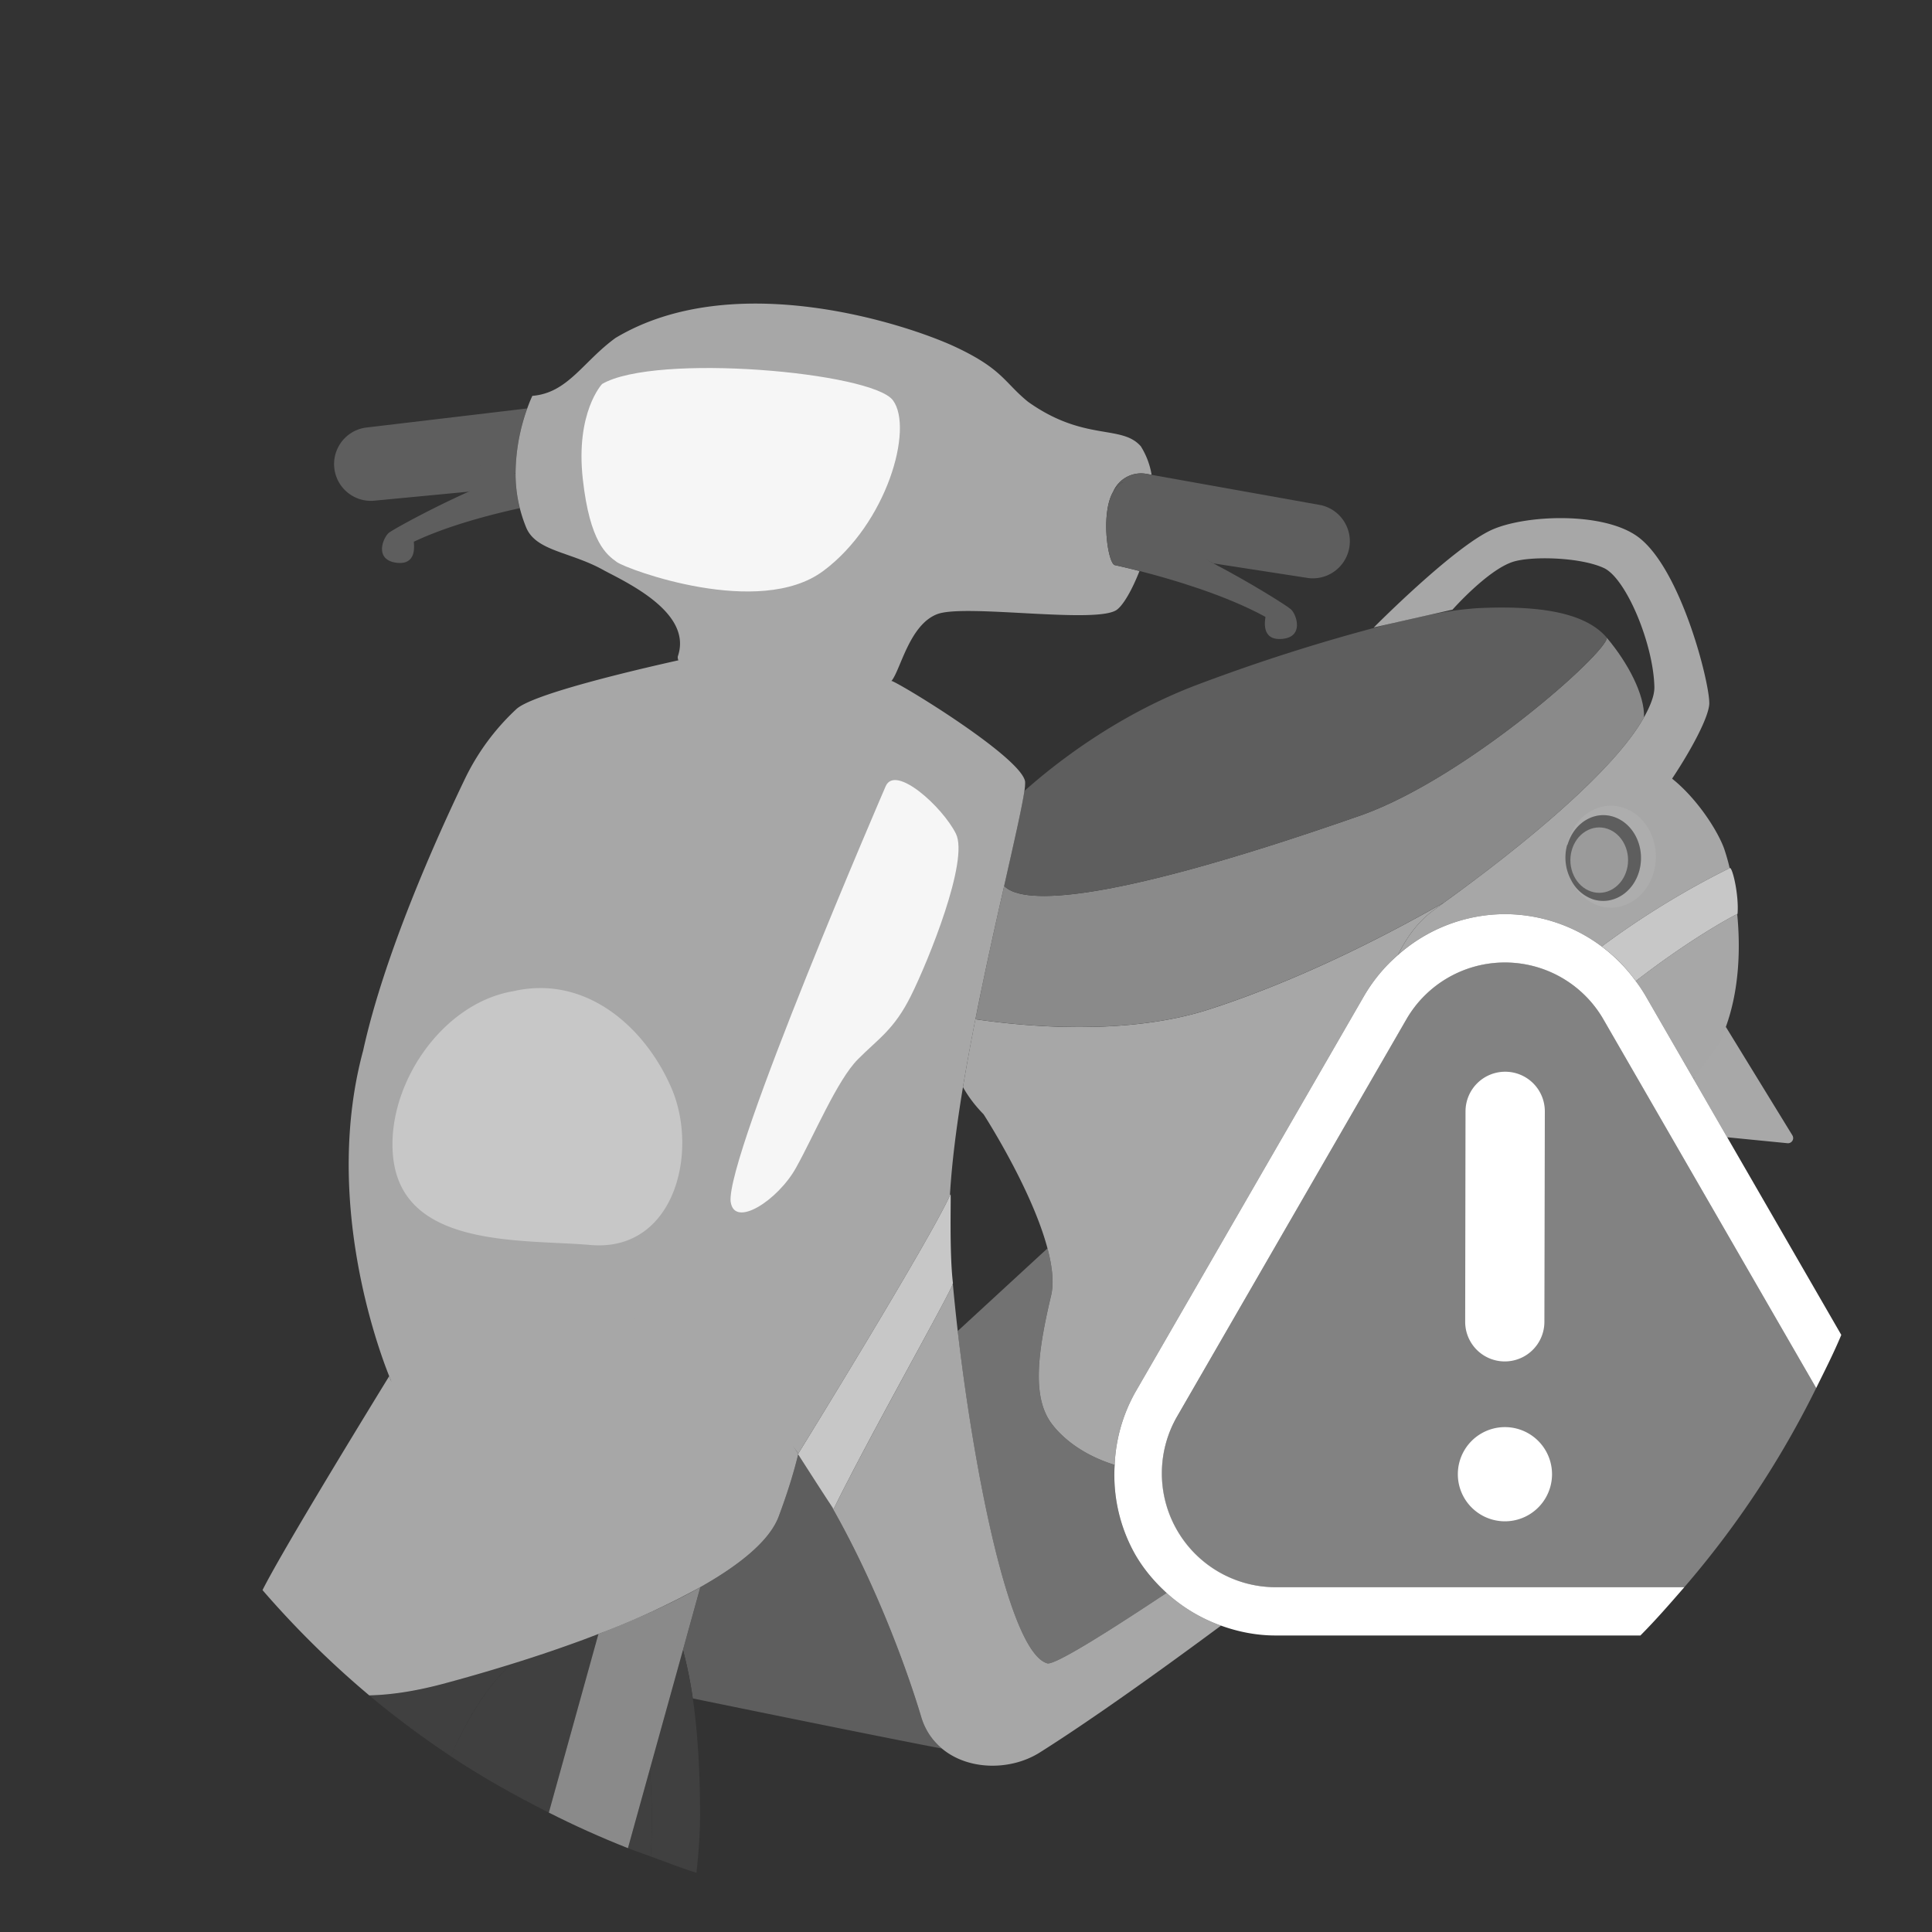 <svg xmlns="http://www.w3.org/2000/svg" width="40" height="40" viewBox="0 0 40 40">
    <rect x="0" y="0" width="40" height="40" fill="#333333" stroke="none"/>
    <g fill="none" fill-rule="evenodd">
        <path fill="#5E5E5E" d="M10.916 8.456l-3.35.398a.762.762 0 0 0 .162 1.514L9.7 10.18c.34-.154.676-.288.974-.381a4.1 4.1 0 0 1 .24-1.344"/>
        <path fill="#5E5E5E" d="M10.072 9.414c-.117.048-.251.712-.371.767-.806.362-1.587.794-1.654.854-.12.106-.298.55.153.615.452.063.365-.396.368-.434.681-.323 1.54-.551 2.193-.695a2.887 2.887 0 0 1-.087-.722c-.192.061-.386-.474-.602-.385z"/>
        <path fill="#A8A8A8" d="M35.76 23.546l1.248.123a.107.107 0 0 0 .102-.162l-1.378-2.246c-.04.112-.616-.743-.669-.635-1.034-.536.215 1.407 0 1.714l.696 1.206z"/>
        <path fill="#5E5E5E" d="M19.072 35.545c-.184-.62-.818-2.55-1.881-4.4-.175-.265-.647-1.005-.666-1.033-.106.437-.249.871-.403 1.285-.181.486-.773.984-1.621 1.464l-.361 1.3c.083.313.152.648.203 1.003 1.559.32 4.115.84 5.159 1.038a1.34 1.34 0 0 1-.43-.657"/>
        <path fill="#404040" d="M10.584 34.454a36.39 36.39 0 0 1-1.437.415 6.485 6.485 0 0 1-1.502.233c.539.45 1.103.87 1.689 1.26.342-.792.767-1.47 1.25-1.908M12.33 34.045l.06-.215-.297.113c.088.02.159.066.237.102M13.455 36.631c.039.505.05 1.052.029 1.634-.002.056-.008.115-.011.171.314.114.624.238.946.337.046-.412.075-.816.075-1.2 0-.865-.045-1.676-.15-2.409a9.083 9.083 0 0 0-.203-1.004l-.686 2.471z"/>
        <path fill="#404040" d="M13.455 36.631l-.453 1.633c.155.061.313.115.47.172.004-.056.01-.115.012-.17.02-.583.01-1.13-.03-1.635M12.093 33.943c-.481.18-.988.35-1.51.511-.482.44-.907 1.116-1.25 1.908.649.432 1.33.813 2.03 1.166l.967-3.483c-.078-.036-.15-.083-.237-.102"/>
        <path fill="#8A8A8A" d="M14.14 34.16l.36-1.299c-.593.335-1.314.661-2.11.968l-.06.216-.967 3.483c.533.27 1.078.515 1.638.736l.453-1.633.686-2.47z"/>
        <path fill="#727272" d="M21.762 29.46c-.399-.552-.276-1.474 0-2.642.062-.266.021-.607-.075-.972l-1.859 1.712c.336 2.892 1.066 6.659 1.856 6.88.146.038 1.15-.582 2.468-1.458a3.347 3.347 0 0 1-.65-.796 3.34 3.34 0 0 1-.425-1.855c-.749-.233-1.147-.636-1.315-.868"/>
        <path fill="#A7A7A7" d="M29.704 18.829c.068-.05.13-.097.197-.145-1.384.79-3.11 1.644-4.837 2.204-1.74.572-3.885.36-4.87.214-.092.47-.18.94-.257 1.405.102.182.237.369.426.562 0 0 .996 1.538 1.324 2.777.097.365.138.706.076.972-.277 1.168-.4 2.09 0 2.643.168.232.566.635 1.315.868a3.32 3.32 0 0 1 .425-1.5l4.749-8.226c.184-.318.422-.594.69-.832.176-.35.404-.686.762-.942M12.093 33.943l.297-.113a16.167 16.167 0 0 0 2.11-.97c.85-.48 1.44-.977 1.622-1.463.154-.413.297-.847.403-1.285-.004-.006.002-.014.002-.015-.79-1.136-.262-3.048-1.402-3.52-3.258-1.354-6.61-.272-6.793.436-.185.706-.23 1.587-.23 1.587l-.044-.108c-.962 1.568-2.26 3.709-2.623 4.429a19.535 19.535 0 0 0 2.21 2.18c.432-.01.927-.08 1.502-.232a36.39 36.39 0 0 0 1.437-.415 29.57 29.57 0 0 0 1.509-.511z"/>
        <path fill="#8A8A8A" d="M25.064 20.887c1.728-.56 3.453-1.414 4.837-2.204 2-1.444 3.596-2.858 4.137-3.833.014-.465-.33-1.123-.77-1.645 0 .307-2.857 2.858-5.039 3.657-5.717 2.003-7.123 1.81-7.439 1.48-.185.813-.4 1.773-.595 2.76.983.145 3.13.357 4.87-.215"/>
        <path fill="#5E5E5E" d="M28.23 16.862c2.181-.799 5.038-3.35 5.038-3.657-.49-.584-1.598-.664-2.673-.614a7.428 7.428 0 0 0-1.073.155l-.772.175a38.39 38.39 0 0 0-3.994 1.268c-1.688.644-2.964 1.667-3.548 2.188-.048.339-.213 1.057-.418 1.964.316.331 1.722.524 7.44-1.479"/>
        <path fill="#A7A7A7" d="M33.867 20.312c.068.094.136.19.194.291l1.002 1.736c.215-.306.403-.566.54-.745.054-.107.088-.222.129-.334.277-.762.305-1.617.235-2.336-.031.013-.902.46-2.1 1.388M30.073 12.622s.707-.8 1.23-.983c.362-.13 1.407-.11 1.905.122.46.216 1.023 1.567 1.044 2.459.005.177-.084.395-.214.63-.541.976-2.137 2.389-4.137 3.834l-.197.145c-.358.256-.586.592-.761.942a3.359 3.359 0 0 1 2.214-.845c.732 0 1.434.244 2.005.67a17.481 17.481 0 0 1 2.649-1.623 4.288 4.288 0 0 0-.115-.404c-.141-.386-.566-1.04-1.077-1.448.405-.608.77-1.294.77-1.563 0-.461-.595-2.791-1.475-3.442-.706-.522-2.305-.461-3.011-.154-.794.346-2.46 2.029-2.46 2.029l.308-.07.77-.174.552-.125zM24.152 32.98c-1.317.875-2.32 1.495-2.468 1.458-.79-.222-1.519-3.989-1.855-6.88-.04-.344-.073-.67-.102-.982-.032.165-1.74 3.18-2.468 4.667a1.031 1.031 0 0 1-.068-.099c1.063 1.85 1.697 3.781 1.881 4.401.083.28.237.495.43.657.55.46 1.431.458 2.028.08.977-.616 2.344-1.583 3.75-2.625a3.371 3.371 0 0 1-1.128-.678M8.717 27.494c.185-.707 1.659-1.352 4.917 0 1.14.473 2.103 1.467 2.893 2.602.064-.102 2.708-4.392 3.14-5.345.038-.67.137-1.439.27-2.244.078-.464.166-.935.258-1.405.196-.987.41-1.947.595-2.76.205-.908.37-1.626.419-1.966a.984.984 0 0 0 .015-.19c-.062-.492-2.52-1.998-2.766-2.09-.697.67-4.196.125-4.412-.425-.93.207-3.022.7-3.355 1.01a4.83 4.83 0 0 0-1.067 1.448c-.582 1.21-1.666 3.62-2.105 5.62-.83 3.068.303 6.154.539 6.743.026.065.045.108.045.108s.429-.399.614-1.106"/>
        <path fill="#A7A7A7" d="M19.41 12.713c.584-.215 3.32.216 3.718-.092.134-.103.312-.41.464-.799a14.824 14.824 0 0 0-.51-.122c-.143-.028-.302-1.066-.034-1.522a.628.628 0 0 1 .682-.368l.113.02a1.612 1.612 0 0 0-.223-.589c-.4-.46-1.168-.092-2.335-.922-.492-.399-.523-.676-1.506-1.137-.984-.46-4.579-1.659-7.037-.184-.676.492-.984 1.137-1.72 1.198 0 0-.048.097-.106.26a4.07 4.07 0 0 0-.242 1.343 2.935 2.935 0 0 0 .224 1.132c.215.492.939.492 1.63.891.57.294 1.79.897 1.51 1.754-.012.032-.005.063.007.095.177 2.479 3.44 2.755 4.413.425.184-.215.368-1.167.952-1.383z"/>
        <path fill="#F6F6F6" d="M17.044 11.822c1.32-.982 1.875-2.95 1.444-3.533-.43-.585-4.916-.984-6.022-.339 0 0-.553.584-.4 1.967.146 1.312.492 1.567.707 1.721.215.153 2.95 1.167 4.27.184M15.128 24.882c.075.553.979-.031 1.354-.707.376-.675.852-1.813 1.279-2.243.426-.43.752-.614 1.102-1.321.352-.707 1.204-2.796.928-3.35-.275-.553-1.253-1.444-1.454-.983 0 0-3.31 7.651-3.21 8.604"/>
        <path fill="#C7C7C7" d="M33.162 19.596c.269.2.505.44.705.716 1.198-.928 2.069-1.375 2.1-1.388l.007-.003c.03-.37-.093-.922-.155-.952a17.481 17.481 0 0 0-2.657 1.627"/>
        <path fill="#ADADAD" d="M33.62 16.727c-.492-.167-1.011.148-1.158.707-.004.013 0 .026-.003.04.138-.446.556-.697.958-.56.415.141.649.636.525 1.105-.125.47-.561.736-.975.596a.8.8 0 0 1-.437-.392.963.963 0 0 0 .555.524c.492.168 1.01-.149 1.158-.707.148-.558-.131-1.146-.623-1.313"/>
        <path fill="#5E5E5E" d="M32.967 18.615c.414.14.85-.125.975-.595.124-.47-.11-.965-.525-1.106-.402-.137-.82.115-.958.56-.004.013-.014.022-.017.035a.979.979 0 0 0 .088.715.797.797 0 0 0 .437.39"/>
        <path fill="#9B9B9B" d="M33.393 18.404c.29-.177.4-.587.243-.917-.156-.329-.518-.452-.808-.275-.29.177-.4.588-.244.917.157.33.52.452.81.275"/>
        <path fill="#C7C7C7" d="M8.143 23.989c.222 1.862 2.68 1.665 4.078 1.787 1.746.153 2.254-1.927 1.678-3.255-.553-1.274-1.782-2.341-3.268-2-1.512.252-2.662 2.004-2.488 3.468zM19.68 24.727l-.013.024c-.432.953-3.077 5.244-3.14 5.346a.07.07 0 0 1-.006.009l.004.006c.018.029.491.768.666 1.032.04.06.07.104.068.099.727-1.488 2.436-4.502 2.468-4.666l.003-.01c-.079-.65-.036-1.837-.05-1.84"/>
        <path fill="#5E5E5E" d="M23.049 10.178c.052-.088.113-.162.2-.194.066-.025.194 1.076.289 1.076.334 0 .968.282 1.584.604l1.972.305a.767.767 0 0 0 .252-1.511l-3.502-.627-.113-.021a.629.629 0 0 0-.682.368"/>
        <path fill="#5E5E5E" d="M23.966 10.727c-.096 0-.652-.768-.717-.744-.087.033-.148.107-.2.195-.27.456-.11 1.494.032 1.523.049.01.244.053.512.121.649.165 1.772.492 2.607.95 0 .038-.113.494.343.456.456-.038.305-.494.19-.608-.064-.064-.823-.544-1.611-.956-.616-.323-.476-.775-.81-.775l-.346-.162z"/>
        <path fill="#828282" d="M33.195 21.103a2.354 2.354 0 0 0-4.077 0L24.37 29.33a2.352 2.352 0 0 0 2.038 3.531h8.464a19.504 19.504 0 0 0 2.73-4.123l-4.406-7.635z"/>
        <path fill="#FFF" d="M35.76 23.546l-.696-1.206-1.002-1.736a3.208 3.208 0 0 0-.195-.291 3.356 3.356 0 0 0-2.71-1.387 3.35 3.35 0 0 0-2.213.846 3.35 3.35 0 0 0-.692.83l-4.75 8.228a3.35 3.35 0 0 0-.424 1.499 3.34 3.34 0 0 0 .425 1.855c.175.302.398.567.65.796.328.298.71.527 1.127.677.358.129.737.204 1.127.204h7.556c.318-.32.614-.66.909-1h-8.465a2.356 2.356 0 0 1-2.038-3.531l4.749-8.226a2.355 2.355 0 0 1 4.078 0l4.406 7.634c.179-.363.363-.723.52-1.1l-2.362-4.092z"/>
        <path fill="#FFF" d="M31.153 28.187h.002a.82.82 0 0 0 .82-.819l.009-4.357a.82.82 0 0 0-.819-.822h-.001a.821.821 0 0 0-.822.82l-.007 4.356a.82.82 0 0 0 .818.822M32.133 30.522a.975.975 0 1 0-1.95 0 .975.975 0 0 0 1.95 0"/>
    </g>
</svg>
